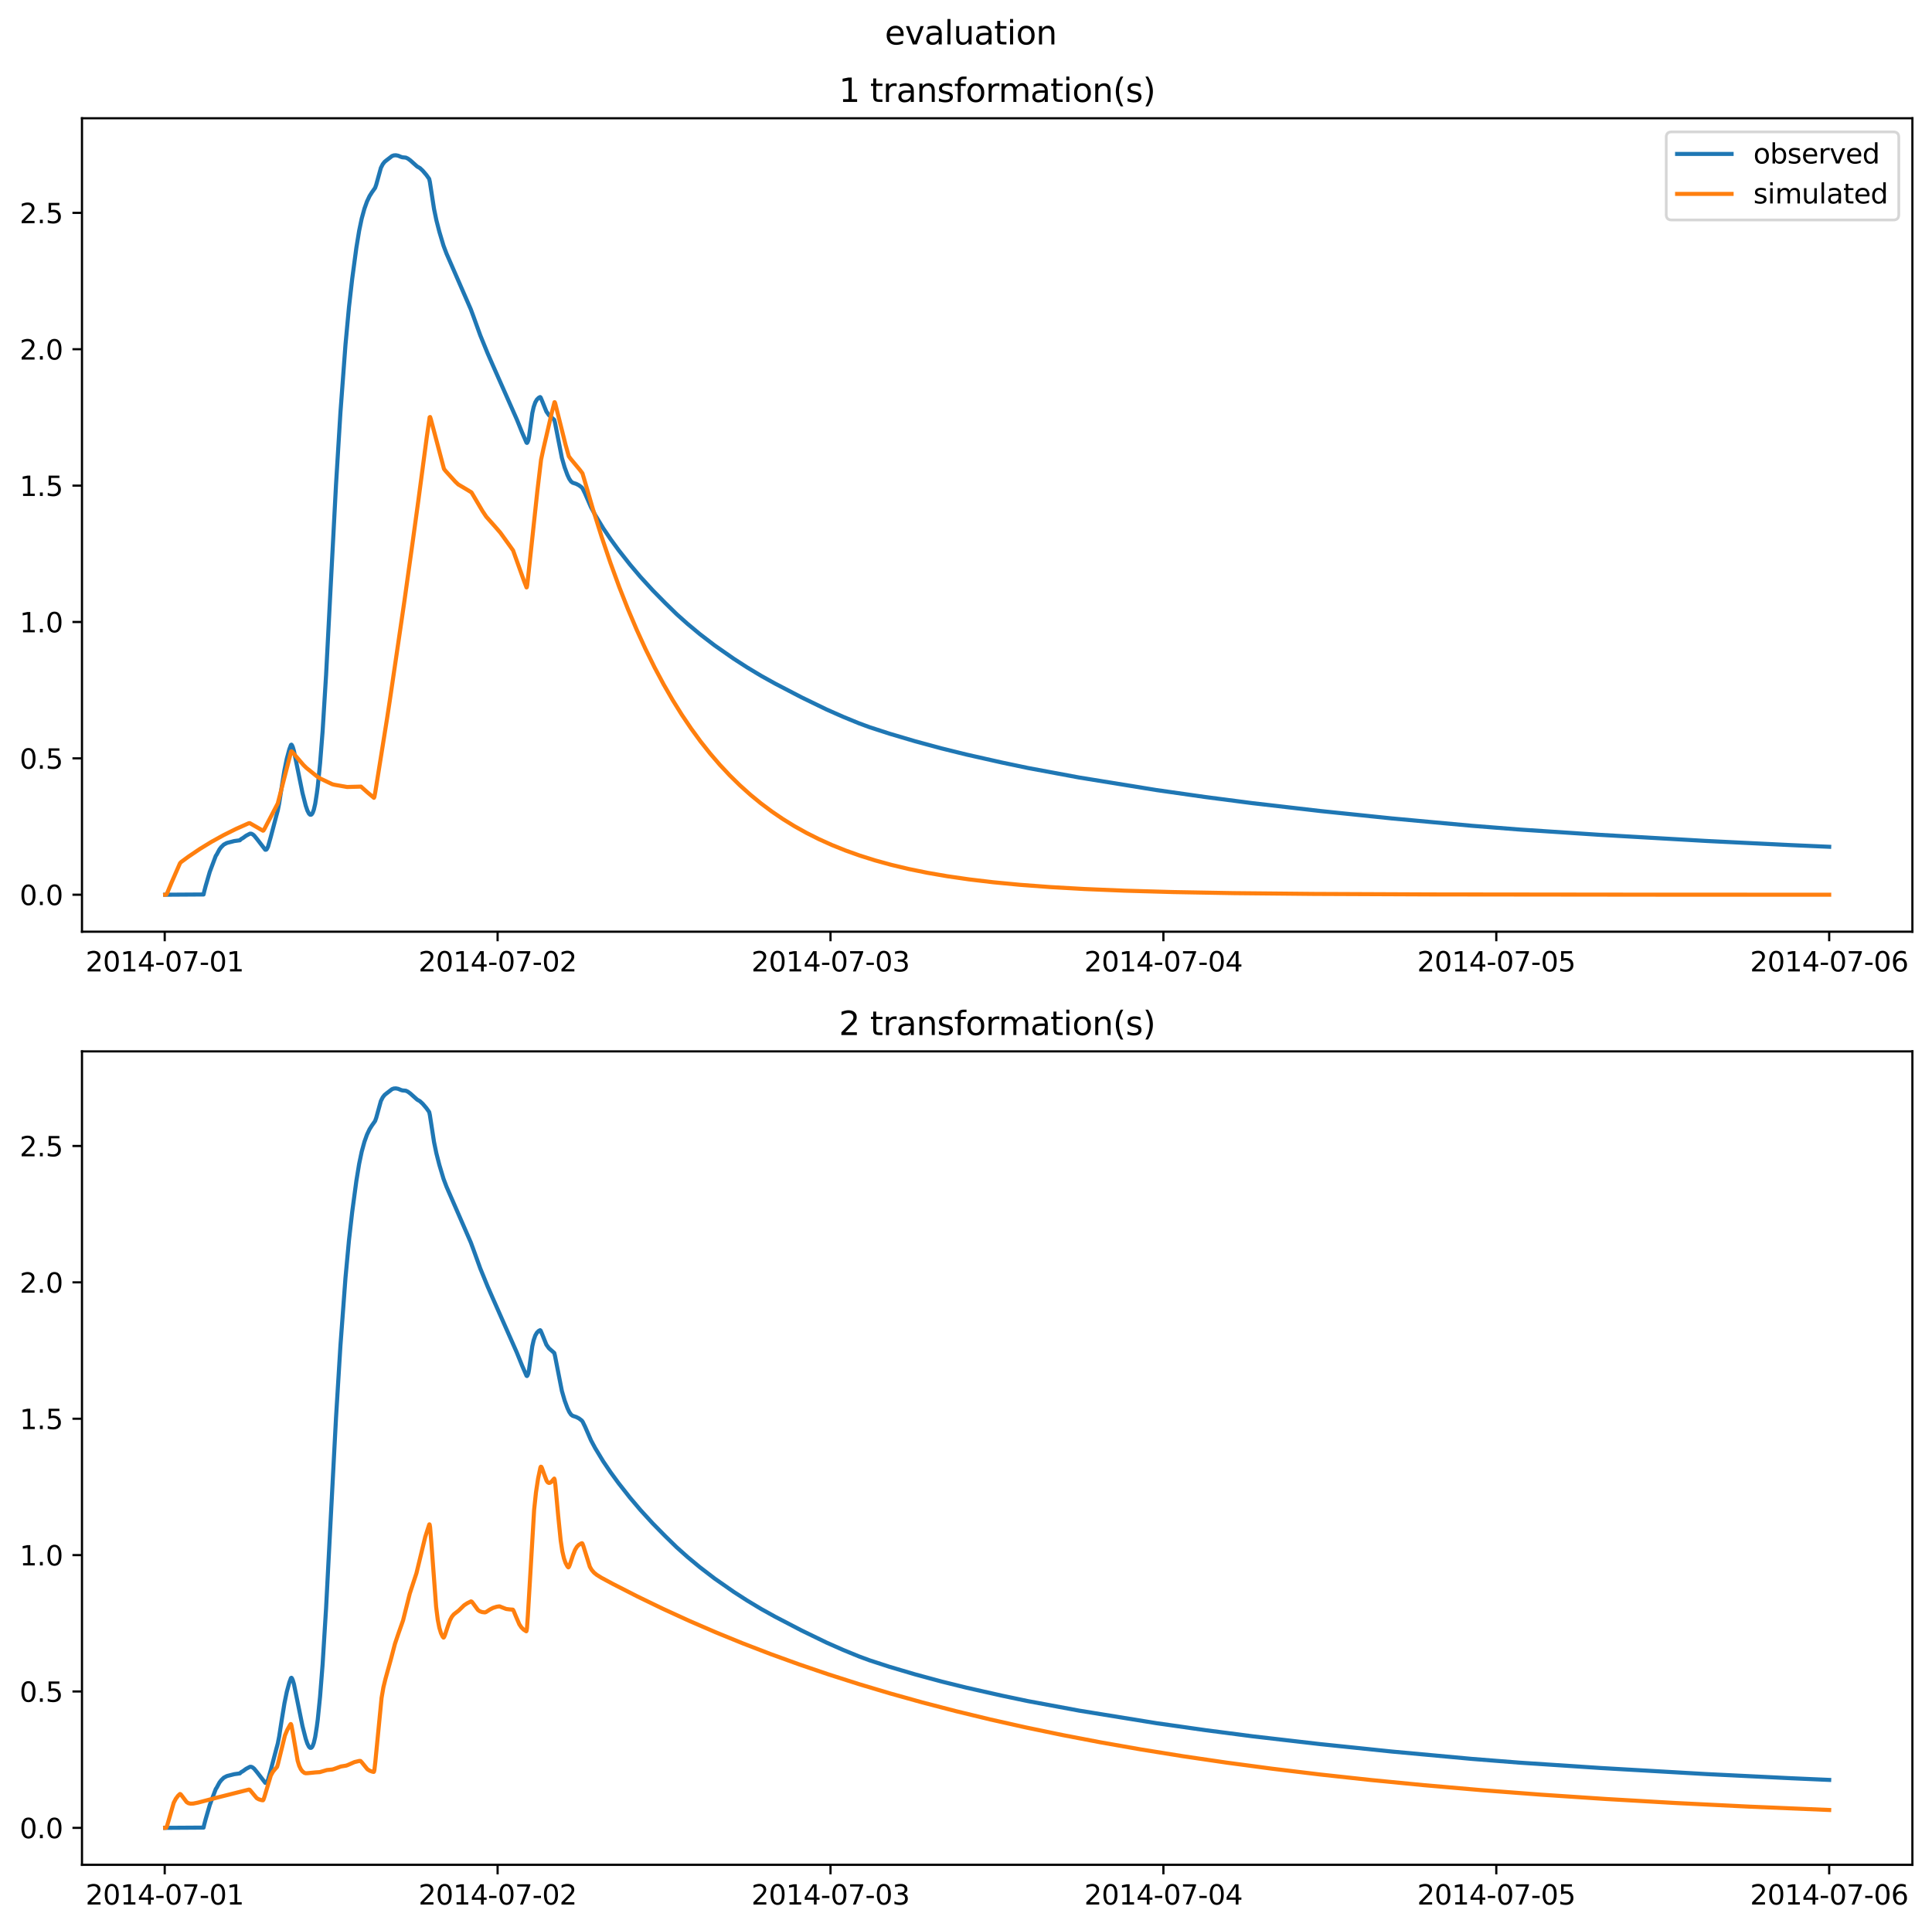 <?xml version="1.0" encoding="utf-8" standalone="no"?>
<!DOCTYPE svg PUBLIC "-//W3C//DTD SVG 1.1//EN"
  "http://www.w3.org/Graphics/SVG/1.1/DTD/svg11.dtd">
<svg xmlns:xlink="http://www.w3.org/1999/xlink" width="709.427pt" height="708.798pt" viewBox="0 0 709.427 708.798" xmlns="http://www.w3.org/2000/svg" version="1.1">
 <defs>
  <style type="text/css">*{stroke-linejoin: round; stroke-linecap: butt}</style>
 </defs>
 <g id="figure_1">
  <g id="patch_1">
   <path d="M 0 708.798 
L 709.427 708.798 
L 709.427 0 
L 0 0 
z
" style="fill: #ffffff"/>
  </g>
  <g id="axes_1">
   <g id="patch_2">
    <path d="M 30.103 342.2 
L 702.227 342.2 
L 702.227 43.44 
L 30.103 43.44 
z
" style="fill: #ffffff"/>
   </g>
   <g id="matplotlib.axis_1">
    <g id="xtick_1">
     <g id="line2d_1">
      <defs>
       <path id="m2f3b4ebf86" d="M 0 0 
L 0 3.5 
" style="stroke: #000000; stroke-width: 0.8"/>
      </defs>
      <g>
       <use xlink:href="#m2f3b4ebf86" x="60.484" y="342.2" style="stroke: #000000; stroke-width: 0.8"/>
      </g>
     </g>
     <g id="text_1">
      <!-- 2014-07-01 -->
      <g transform="translate(31.427 356.798) scale(0.1 -0.1)">
       <defs>
        <path id="DejaVuSans-32" d="M 1228 531 
L 3431 531 
L 3431 0 
L 469 0 
L 469 531 
Q 828 903 1448 1529 
Q 2069 2156 2228 2338 
Q 2531 2678 2651 2914 
Q 2772 3150 2772 3378 
Q 2772 3750 2511 3984 
Q 2250 4219 1831 4219 
Q 1534 4219 1204 4116 
Q 875 4013 500 3803 
L 500 4441 
Q 881 4594 1212 4672 
Q 1544 4750 1819 4750 
Q 2544 4750 2975 4387 
Q 3406 4025 3406 3419 
Q 3406 3131 3298 2873 
Q 3191 2616 2906 2266 
Q 2828 2175 2409 1742 
Q 1991 1309 1228 531 
z
" transform="scale(0.016)"/>
        <path id="DejaVuSans-30" d="M 2034 4250 
Q 1547 4250 1301 3770 
Q 1056 3291 1056 2328 
Q 1056 1369 1301 889 
Q 1547 409 2034 409 
Q 2525 409 2770 889 
Q 3016 1369 3016 2328 
Q 3016 3291 2770 3770 
Q 2525 4250 2034 4250 
z
M 2034 4750 
Q 2819 4750 3233 4129 
Q 3647 3509 3647 2328 
Q 3647 1150 3233 529 
Q 2819 -91 2034 -91 
Q 1250 -91 836 529 
Q 422 1150 422 2328 
Q 422 3509 836 4129 
Q 1250 4750 2034 4750 
z
" transform="scale(0.016)"/>
        <path id="DejaVuSans-31" d="M 794 531 
L 1825 531 
L 1825 4091 
L 703 3866 
L 703 4441 
L 1819 4666 
L 2450 4666 
L 2450 531 
L 3481 531 
L 3481 0 
L 794 0 
L 794 531 
z
" transform="scale(0.016)"/>
        <path id="DejaVuSans-34" d="M 2419 4116 
L 825 1625 
L 2419 1625 
L 2419 4116 
z
M 2253 4666 
L 3047 4666 
L 3047 1625 
L 3713 1625 
L 3713 1100 
L 3047 1100 
L 3047 0 
L 2419 0 
L 2419 1100 
L 313 1100 
L 313 1709 
L 2253 4666 
z
" transform="scale(0.016)"/>
        <path id="DejaVuSans-2d" d="M 313 2009 
L 1997 2009 
L 1997 1497 
L 313 1497 
L 313 2009 
z
" transform="scale(0.016)"/>
        <path id="DejaVuSans-37" d="M 525 4666 
L 3525 4666 
L 3525 4397 
L 1831 0 
L 1172 0 
L 2766 4134 
L 525 4134 
L 525 4666 
z
" transform="scale(0.016)"/>
       </defs>
       <use xlink:href="#DejaVuSans-32"/>
       <use xlink:href="#DejaVuSans-30" x="63.623"/>
       <use xlink:href="#DejaVuSans-31" x="127.246"/>
       <use xlink:href="#DejaVuSans-34" x="190.869"/>
       <use xlink:href="#DejaVuSans-2d" x="254.492"/>
       <use xlink:href="#DejaVuSans-30" x="290.576"/>
       <use xlink:href="#DejaVuSans-37" x="354.199"/>
       <use xlink:href="#DejaVuSans-2d" x="417.822"/>
       <use xlink:href="#DejaVuSans-30" x="453.906"/>
       <use xlink:href="#DejaVuSans-31" x="517.529"/>
      </g>
     </g>
    </g>
    <g id="xtick_2">
     <g id="line2d_2">
      <g>
       <use xlink:href="#m2f3b4ebf86" x="182.723" y="342.2" style="stroke: #000000; stroke-width: 0.8"/>
      </g>
     </g>
     <g id="text_2">
      <!-- 2014-07-02 -->
      <g transform="translate(153.665 356.798) scale(0.1 -0.1)">
       <use xlink:href="#DejaVuSans-32"/>
       <use xlink:href="#DejaVuSans-30" x="63.623"/>
       <use xlink:href="#DejaVuSans-31" x="127.246"/>
       <use xlink:href="#DejaVuSans-34" x="190.869"/>
       <use xlink:href="#DejaVuSans-2d" x="254.492"/>
       <use xlink:href="#DejaVuSans-30" x="290.576"/>
       <use xlink:href="#DejaVuSans-37" x="354.199"/>
       <use xlink:href="#DejaVuSans-2d" x="417.822"/>
       <use xlink:href="#DejaVuSans-30" x="453.906"/>
       <use xlink:href="#DejaVuSans-32" x="517.529"/>
      </g>
     </g>
    </g>
    <g id="xtick_3">
     <g id="line2d_3">
      <g>
       <use xlink:href="#m2f3b4ebf86" x="304.961" y="342.2" style="stroke: #000000; stroke-width: 0.8"/>
      </g>
     </g>
     <g id="text_3">
      <!-- 2014-07-03 -->
      <g transform="translate(275.903 356.798) scale(0.1 -0.1)">
       <defs>
        <path id="DejaVuSans-33" d="M 2597 2516 
Q 3050 2419 3304 2112 
Q 3559 1806 3559 1356 
Q 3559 666 3084 287 
Q 2609 -91 1734 -91 
Q 1441 -91 1130 -33 
Q 819 25 488 141 
L 488 750 
Q 750 597 1062 519 
Q 1375 441 1716 441 
Q 2309 441 2620 675 
Q 2931 909 2931 1356 
Q 2931 1769 2642 2001 
Q 2353 2234 1838 2234 
L 1294 2234 
L 1294 2753 
L 1863 2753 
Q 2328 2753 2575 2939 
Q 2822 3125 2822 3475 
Q 2822 3834 2567 4026 
Q 2313 4219 1838 4219 
Q 1578 4219 1281 4162 
Q 984 4106 628 3988 
L 628 4550 
Q 988 4650 1302 4700 
Q 1616 4750 1894 4750 
Q 2613 4750 3031 4423 
Q 3450 4097 3450 3541 
Q 3450 3153 3228 2886 
Q 3006 2619 2597 2516 
z
" transform="scale(0.016)"/>
       </defs>
       <use xlink:href="#DejaVuSans-32"/>
       <use xlink:href="#DejaVuSans-30" x="63.623"/>
       <use xlink:href="#DejaVuSans-31" x="127.246"/>
       <use xlink:href="#DejaVuSans-34" x="190.869"/>
       <use xlink:href="#DejaVuSans-2d" x="254.492"/>
       <use xlink:href="#DejaVuSans-30" x="290.576"/>
       <use xlink:href="#DejaVuSans-37" x="354.199"/>
       <use xlink:href="#DejaVuSans-2d" x="417.822"/>
       <use xlink:href="#DejaVuSans-30" x="453.906"/>
       <use xlink:href="#DejaVuSans-33" x="517.529"/>
      </g>
     </g>
    </g>
    <g id="xtick_4">
     <g id="line2d_4">
      <g>
       <use xlink:href="#m2f3b4ebf86" x="427.199" y="342.2" style="stroke: #000000; stroke-width: 0.8"/>
      </g>
     </g>
     <g id="text_4">
      <!-- 2014-07-04 -->
      <g transform="translate(398.141 356.798) scale(0.1 -0.1)">
       <use xlink:href="#DejaVuSans-32"/>
       <use xlink:href="#DejaVuSans-30" x="63.623"/>
       <use xlink:href="#DejaVuSans-31" x="127.246"/>
       <use xlink:href="#DejaVuSans-34" x="190.869"/>
       <use xlink:href="#DejaVuSans-2d" x="254.492"/>
       <use xlink:href="#DejaVuSans-30" x="290.576"/>
       <use xlink:href="#DejaVuSans-37" x="354.199"/>
       <use xlink:href="#DejaVuSans-2d" x="417.822"/>
       <use xlink:href="#DejaVuSans-30" x="453.906"/>
       <use xlink:href="#DejaVuSans-34" x="517.529"/>
      </g>
     </g>
    </g>
    <g id="xtick_5">
     <g id="line2d_5">
      <g>
       <use xlink:href="#m2f3b4ebf86" x="549.437" y="342.2" style="stroke: #000000; stroke-width: 0.8"/>
      </g>
     </g>
     <g id="text_5">
      <!-- 2014-07-05 -->
      <g transform="translate(520.38 356.798) scale(0.1 -0.1)">
       <defs>
        <path id="DejaVuSans-35" d="M 691 4666 
L 3169 4666 
L 3169 4134 
L 1269 4134 
L 1269 2991 
Q 1406 3038 1543 3061 
Q 1681 3084 1819 3084 
Q 2600 3084 3056 2656 
Q 3513 2228 3513 1497 
Q 3513 744 3044 326 
Q 2575 -91 1722 -91 
Q 1428 -91 1123 -41 
Q 819 9 494 109 
L 494 744 
Q 775 591 1075 516 
Q 1375 441 1709 441 
Q 2250 441 2565 725 
Q 2881 1009 2881 1497 
Q 2881 1984 2565 2268 
Q 2250 2553 1709 2553 
Q 1456 2553 1204 2497 
Q 953 2441 691 2322 
L 691 4666 
z
" transform="scale(0.016)"/>
       </defs>
       <use xlink:href="#DejaVuSans-32"/>
       <use xlink:href="#DejaVuSans-30" x="63.623"/>
       <use xlink:href="#DejaVuSans-31" x="127.246"/>
       <use xlink:href="#DejaVuSans-34" x="190.869"/>
       <use xlink:href="#DejaVuSans-2d" x="254.492"/>
       <use xlink:href="#DejaVuSans-30" x="290.576"/>
       <use xlink:href="#DejaVuSans-37" x="354.199"/>
       <use xlink:href="#DejaVuSans-2d" x="417.822"/>
       <use xlink:href="#DejaVuSans-30" x="453.906"/>
       <use xlink:href="#DejaVuSans-35" x="517.529"/>
      </g>
     </g>
    </g>
    <g id="xtick_6">
     <g id="line2d_6">
      <g>
       <use xlink:href="#m2f3b4ebf86" x="671.676" y="342.2" style="stroke: #000000; stroke-width: 0.8"/>
      </g>
     </g>
     <g id="text_6">
      <!-- 2014-07-06 -->
      <g transform="translate(642.618 356.798) scale(0.1 -0.1)">
       <defs>
        <path id="DejaVuSans-36" d="M 2113 2584 
Q 1688 2584 1439 2293 
Q 1191 2003 1191 1497 
Q 1191 994 1439 701 
Q 1688 409 2113 409 
Q 2538 409 2786 701 
Q 3034 994 3034 1497 
Q 3034 2003 2786 2293 
Q 2538 2584 2113 2584 
z
M 3366 4563 
L 3366 3988 
Q 3128 4100 2886 4159 
Q 2644 4219 2406 4219 
Q 1781 4219 1451 3797 
Q 1122 3375 1075 2522 
Q 1259 2794 1537 2939 
Q 1816 3084 2150 3084 
Q 2853 3084 3261 2657 
Q 3669 2231 3669 1497 
Q 3669 778 3244 343 
Q 2819 -91 2113 -91 
Q 1303 -91 875 529 
Q 447 1150 447 2328 
Q 447 3434 972 4092 
Q 1497 4750 2381 4750 
Q 2619 4750 2861 4703 
Q 3103 4656 3366 4563 
z
" transform="scale(0.016)"/>
       </defs>
       <use xlink:href="#DejaVuSans-32"/>
       <use xlink:href="#DejaVuSans-30" x="63.623"/>
       <use xlink:href="#DejaVuSans-31" x="127.246"/>
       <use xlink:href="#DejaVuSans-34" x="190.869"/>
       <use xlink:href="#DejaVuSans-2d" x="254.492"/>
       <use xlink:href="#DejaVuSans-30" x="290.576"/>
       <use xlink:href="#DejaVuSans-37" x="354.199"/>
       <use xlink:href="#DejaVuSans-2d" x="417.822"/>
       <use xlink:href="#DejaVuSans-30" x="453.906"/>
       <use xlink:href="#DejaVuSans-36" x="517.529"/>
      </g>
     </g>
    </g>
   </g>
   <g id="matplotlib.axis_2">
    <g id="ytick_1">
     <g id="line2d_7">
      <defs>
       <path id="m14aa4a8835" d="M 0 0 
L -3.5 0 
" style="stroke: #000000; stroke-width: 0.8"/>
      </defs>
      <g>
       <use xlink:href="#m14aa4a8835" x="30.103" y="328.619" style="stroke: #000000; stroke-width: 0.8"/>
      </g>
     </g>
     <g id="text_7">
      <!-- 0.0 -->
      <g transform="translate(7.2 332.419) scale(0.1 -0.1)">
       <defs>
        <path id="DejaVuSans-2e" d="M 684 794 
L 1344 794 
L 1344 0 
L 684 0 
L 684 794 
z
" transform="scale(0.016)"/>
       </defs>
       <use xlink:href="#DejaVuSans-30"/>
       <use xlink:href="#DejaVuSans-2e" x="63.623"/>
       <use xlink:href="#DejaVuSans-30" x="95.41"/>
      </g>
     </g>
    </g>
    <g id="ytick_2">
     <g id="line2d_8">
      <g>
       <use xlink:href="#m14aa4a8835" x="30.103" y="278.531" style="stroke: #000000; stroke-width: 0.8"/>
      </g>
     </g>
     <g id="text_8">
      <!-- 0.5 -->
      <g transform="translate(7.2 282.331) scale(0.1 -0.1)">
       <use xlink:href="#DejaVuSans-30"/>
       <use xlink:href="#DejaVuSans-2e" x="63.623"/>
       <use xlink:href="#DejaVuSans-35" x="95.41"/>
      </g>
     </g>
    </g>
    <g id="ytick_3">
     <g id="line2d_9">
      <g>
       <use xlink:href="#m14aa4a8835" x="30.103" y="228.444" style="stroke: #000000; stroke-width: 0.8"/>
      </g>
     </g>
     <g id="text_9">
      <!-- 1.0 -->
      <g transform="translate(7.2 232.243) scale(0.1 -0.1)">
       <use xlink:href="#DejaVuSans-31"/>
       <use xlink:href="#DejaVuSans-2e" x="63.623"/>
       <use xlink:href="#DejaVuSans-30" x="95.41"/>
      </g>
     </g>
    </g>
    <g id="ytick_4">
     <g id="line2d_10">
      <g>
       <use xlink:href="#m14aa4a8835" x="30.103" y="178.356" style="stroke: #000000; stroke-width: 0.8"/>
      </g>
     </g>
     <g id="text_10">
      <!-- 1.5 -->
      <g transform="translate(7.2 182.155) scale(0.1 -0.1)">
       <use xlink:href="#DejaVuSans-31"/>
       <use xlink:href="#DejaVuSans-2e" x="63.623"/>
       <use xlink:href="#DejaVuSans-35" x="95.41"/>
      </g>
     </g>
    </g>
    <g id="ytick_5">
     <g id="line2d_11">
      <g>
       <use xlink:href="#m14aa4a8835" x="30.103" y="128.268" style="stroke: #000000; stroke-width: 0.8"/>
      </g>
     </g>
     <g id="text_11">
      <!-- 2.0 -->
      <g transform="translate(7.2 132.067) scale(0.1 -0.1)">
       <use xlink:href="#DejaVuSans-32"/>
       <use xlink:href="#DejaVuSans-2e" x="63.623"/>
       <use xlink:href="#DejaVuSans-30" x="95.41"/>
      </g>
     </g>
    </g>
    <g id="ytick_6">
     <g id="line2d_12">
      <g>
       <use xlink:href="#m14aa4a8835" x="30.103" y="78.18" style="stroke: #000000; stroke-width: 0.8"/>
      </g>
     </g>
     <g id="text_12">
      <!-- 2.5 -->
      <g transform="translate(7.2 81.979) scale(0.1 -0.1)">
       <use xlink:href="#DejaVuSans-32"/>
       <use xlink:href="#DejaVuSans-2e" x="63.623"/>
       <use xlink:href="#DejaVuSans-35" x="95.41"/>
      </g>
     </g>
    </g>
   </g>
   <g id="line2d_13">
    <path d="M 60.654 328.619 
L 74.746 328.528 
L 75 327.389 
L 75.51 325.445 
L 77.038 320.194 
L 79.245 314.321 
L 79.499 313.996 
L 80.603 311.946 
L 80.857 311.622 
L 81.197 311.169 
L 82.216 310.166 
L 82.64 309.979 
L 82.98 309.76 
L 83.489 309.553 
L 86.036 308.907 
L 88.073 308.623 
L 88.497 308.205 
L 89.261 307.755 
L 90.365 306.947 
L 91.808 306.188 
L 92.317 306.215 
L 92.827 306.481 
L 93.336 306.907 
L 94.439 308.25 
L 97.411 312.099 
L 97.75 312.075 
L 98.005 311.806 
L 98.429 310.938 
L 99.448 307.302 
L 101.485 299.558 
L 101.994 297.677 
L 102.504 295.116 
L 103.438 289.076 
L 104.456 282.826 
L 105.305 278.683 
L 106.239 275.21 
L 106.833 273.617 
L 107.003 273.5 
L 107.173 273.642 
L 107.512 274.391 
L 107.937 275.825 
L 108.786 279.996 
L 111.077 291.279 
L 112.266 295.912 
L 112.86 297.669 
L 113.454 298.834 
L 113.879 299.23 
L 114.218 299.242 
L 114.473 299.07 
L 114.813 298.544 
L 115.237 297.393 
L 115.746 295.207 
L 116.341 291.421 
L 116.68 288.845 
L 117.529 280.431 
L 118.463 268.548 
L 119.736 247.924 
L 121.434 215.176 
L 123.386 177.967 
L 124.999 151.623 
L 126.867 126.518 
L 128.14 112.823 
L 129.328 102.382 
L 130.856 91.001 
L 131.875 84.779 
L 132.809 80.304 
L 133.827 76.614 
L 134.761 74.006 
L 135.695 72.035 
L 136.544 70.682 
L 137.732 69.01 
L 138.157 67.816 
L 139.854 61.68 
L 140.534 60.335 
L 141.213 59.458 
L 141.977 58.831 
L 142.91 58.123 
L 143.929 57.326 
L 144.608 57.077 
L 145.372 57.027 
L 146.221 57.191 
L 147.24 57.619 
L 147.749 57.768 
L 149.022 57.891 
L 149.786 58.253 
L 150.72 58.946 
L 153.182 61.152 
L 154.2 61.737 
L 155.219 62.684 
L 156.577 64.275 
L 157.596 65.707 
L 157.851 66.857 
L 159.379 76.74 
L 160.227 80.836 
L 161.331 85.135 
L 162.859 90.236 
L 163.963 93.157 
L 172.876 113.599 
L 173.894 116.353 
L 176.356 123.161 
L 179.073 129.812 
L 180.94 134.087 
L 189.768 154.032 
L 191.721 158.867 
L 193.334 162.571 
L 193.503 162.675 
L 193.673 162.503 
L 194.013 161.659 
L 194.267 160.282 
L 195.456 151.736 
L 195.965 149.485 
L 196.559 147.776 
L 197.154 146.75 
L 197.833 146.09 
L 198.342 145.836 
L 198.512 145.964 
L 199.021 147.157 
L 200.634 151.164 
L 201.568 152.474 
L 202.841 153.593 
L 203.52 154.199 
L 203.775 155.176 
L 206.321 168.155 
L 207.34 171.67 
L 208.359 174.44 
L 209.038 175.885 
L 209.717 176.876 
L 210.311 177.301 
L 211.584 177.721 
L 212.603 178.248 
L 213.622 179.022 
L 213.961 179.484 
L 214.81 181.215 
L 217.017 186.296 
L 218.545 189.14 
L 221.516 194.046 
L 224.148 197.939 
L 227.119 202.007 
L 231.278 207.289 
L 235.183 211.897 
L 239.682 216.812 
L 244.266 221.468 
L 248.511 225.612 
L 252.5 229.166 
L 256.999 232.906 
L 262.432 237.068 
L 269.393 241.925 
L 274.316 245.107 
L 279.495 248.226 
L 284.588 251.055 
L 294.35 256.141 
L 303.518 260.586 
L 309.63 263.286 
L 315.402 265.65 
L 319.222 267.063 
L 326.607 269.463 
L 336.03 272.252 
L 345.792 274.89 
L 354.875 277.134 
L 367.863 280.059 
L 377.455 282.073 
L 396.3 285.575 
L 424.653 290.179 
L 442.649 292.744 
L 459.881 294.986 
L 484.838 297.875 
L 511.068 300.593 
L 540.524 303.301 
L 557.841 304.666 
L 587.637 306.635 
L 626.685 308.876 
L 657.754 310.401 
L 671.676 311.012 
L 671.676 311.012 
" clip-path="url(#pd9b558b4c0)" style="fill: none; stroke: #1f77b4; stroke-width: 1.5; stroke-linecap: square"/>
   </g>
   <g id="line2d_14">
    <path d="M 60.654 328.619 
L 61.079 328.553 
L 61.333 328.134 
L 63.031 324.049 
L 66.087 317.069 
L 66.511 316.605 
L 69.228 314.612 
L 73.387 311.801 
L 77.632 309.201 
L 82.046 306.757 
L 86.63 304.472 
L 91.384 302.346 
L 91.723 302.333 
L 92.572 302.819 
L 96.562 305.1 
L 96.731 305.038 
L 97.071 304.515 
L 101.994 295.089 
L 106.918 275.969 
L 107.088 275.97 
L 107.512 276.417 
L 111.417 280.964 
L 112.521 282.047 
L 116.341 285.112 
L 117.529 285.902 
L 122.028 288.036 
L 122.792 288.229 
L 127.461 289.051 
L 132.554 288.908 
L 134.931 291.037 
L 137.308 293.026 
L 137.478 292.701 
L 137.817 290.858 
L 142.146 263.793 
L 143.08 257.657 
L 146.221 236.318 
L 148.513 220.646 
L 151.654 198.158 
L 153.606 183.929 
L 156.747 160.272 
L 157.766 153.263 
L 157.935 153.168 
L 158.19 153.913 
L 163.029 172.227 
L 163.623 172.987 
L 167.188 176.909 
L 168.292 177.946 
L 171.518 179.863 
L 173.13 180.852 
L 173.809 181.99 
L 177.205 187.752 
L 178.563 189.786 
L 181.874 193.51 
L 183.741 195.667 
L 187.307 200.613 
L 188.41 202.174 
L 189.174 204.317 
L 192.4 213.333 
L 193.334 215.752 
L 193.419 215.711 
L 193.588 214.926 
L 194.098 210.338 
L 197.323 180.29 
L 198.682 168.818 
L 199.53 164.866 
L 202.671 151.341 
L 203.605 147.729 
L 203.69 147.724 
L 203.86 148.095 
L 204.539 150.813 
L 207.68 163.382 
L 208.868 167.591 
L 209.462 168.415 
L 212.943 172.604 
L 213.876 173.839 
L 214.471 175.833 
L 217.696 186.915 
L 220.922 197.193 
L 224.148 206.726 
L 227.374 215.567 
L 230.599 223.767 
L 233.825 231.372 
L 237.051 238.426 
L 240.361 245.133 
L 243.672 251.342 
L 246.983 257.089 
L 250.378 262.54 
L 253.774 267.575 
L 257.254 272.339 
L 260.734 276.73 
L 264.3 280.874 
L 267.95 284.773 
L 271.685 288.434 
L 275.505 291.862 
L 279.41 295.065 
L 283.399 298.049 
L 287.474 300.822 
L 291.718 303.444 
L 296.133 305.909 
L 300.717 308.214 
L 305.47 310.357 
L 310.479 312.372 
L 315.742 314.25 
L 321.344 316.012 
L 327.286 317.645 
L 333.653 319.16 
L 340.444 320.547 
L 347.829 321.825 
L 355.894 322.991 
L 364.722 324.039 
L 374.569 324.98 
L 385.604 325.806 
L 398.252 326.525 
L 413.023 327.136 
L 430.764 327.639 
L 452.92 328.035 
L 482.376 328.325 
L 525.924 328.513 
L 607.161 328.603 
L 671.676 328.616 
L 671.676 328.616 
" clip-path="url(#pd9b558b4c0)" style="fill: none; stroke: #ff7f0e; stroke-width: 1.5; stroke-linecap: square"/>
   </g>
   <g id="patch_3">
    <path d="M 30.103 342.2 
L 30.103 43.44 
" style="fill: none; stroke: #000000; stroke-width: 0.8; stroke-linejoin: miter; stroke-linecap: square"/>
   </g>
   <g id="patch_4">
    <path d="M 702.227 342.2 
L 702.227 43.44 
" style="fill: none; stroke: #000000; stroke-width: 0.8; stroke-linejoin: miter; stroke-linecap: square"/>
   </g>
   <g id="patch_5">
    <path d="M 30.103 342.2 
L 702.227 342.2 
" style="fill: none; stroke: #000000; stroke-width: 0.8; stroke-linejoin: miter; stroke-linecap: square"/>
   </g>
   <g id="patch_6">
    <path d="M 30.103 43.44 
L 702.227 43.44 
" style="fill: none; stroke: #000000; stroke-width: 0.8; stroke-linejoin: miter; stroke-linecap: square"/>
   </g>
   <g id="text_13">
    <!-- 1 transformation(s) -->
    <g transform="translate(308.05 37.44) scale(0.12 -0.12)">
     <defs>
      <path id="DejaVuSans-20" transform="scale(0.016)"/>
      <path id="DejaVuSans-74" d="M 1172 4494 
L 1172 3500 
L 2356 3500 
L 2356 3053 
L 1172 3053 
L 1172 1153 
Q 1172 725 1289 603 
Q 1406 481 1766 481 
L 2356 481 
L 2356 0 
L 1766 0 
Q 1100 0 847 248 
Q 594 497 594 1153 
L 594 3053 
L 172 3053 
L 172 3500 
L 594 3500 
L 594 4494 
L 1172 4494 
z
" transform="scale(0.016)"/>
      <path id="DejaVuSans-72" d="M 2631 2963 
Q 2534 3019 2420 3045 
Q 2306 3072 2169 3072 
Q 1681 3072 1420 2755 
Q 1159 2438 1159 1844 
L 1159 0 
L 581 0 
L 581 3500 
L 1159 3500 
L 1159 2956 
Q 1341 3275 1631 3429 
Q 1922 3584 2338 3584 
Q 2397 3584 2469 3576 
Q 2541 3569 2628 3553 
L 2631 2963 
z
" transform="scale(0.016)"/>
      <path id="DejaVuSans-61" d="M 2194 1759 
Q 1497 1759 1228 1600 
Q 959 1441 959 1056 
Q 959 750 1161 570 
Q 1363 391 1709 391 
Q 2188 391 2477 730 
Q 2766 1069 2766 1631 
L 2766 1759 
L 2194 1759 
z
M 3341 1997 
L 3341 0 
L 2766 0 
L 2766 531 
Q 2569 213 2275 61 
Q 1981 -91 1556 -91 
Q 1019 -91 701 211 
Q 384 513 384 1019 
Q 384 1609 779 1909 
Q 1175 2209 1959 2209 
L 2766 2209 
L 2766 2266 
Q 2766 2663 2505 2880 
Q 2244 3097 1772 3097 
Q 1472 3097 1187 3025 
Q 903 2953 641 2809 
L 641 3341 
Q 956 3463 1253 3523 
Q 1550 3584 1831 3584 
Q 2591 3584 2966 3190 
Q 3341 2797 3341 1997 
z
" transform="scale(0.016)"/>
      <path id="DejaVuSans-6e" d="M 3513 2113 
L 3513 0 
L 2938 0 
L 2938 2094 
Q 2938 2591 2744 2837 
Q 2550 3084 2163 3084 
Q 1697 3084 1428 2787 
Q 1159 2491 1159 1978 
L 1159 0 
L 581 0 
L 581 3500 
L 1159 3500 
L 1159 2956 
Q 1366 3272 1645 3428 
Q 1925 3584 2291 3584 
Q 2894 3584 3203 3211 
Q 3513 2838 3513 2113 
z
" transform="scale(0.016)"/>
      <path id="DejaVuSans-73" d="M 2834 3397 
L 2834 2853 
Q 2591 2978 2328 3040 
Q 2066 3103 1784 3103 
Q 1356 3103 1142 2972 
Q 928 2841 928 2578 
Q 928 2378 1081 2264 
Q 1234 2150 1697 2047 
L 1894 2003 
Q 2506 1872 2764 1633 
Q 3022 1394 3022 966 
Q 3022 478 2636 193 
Q 2250 -91 1575 -91 
Q 1294 -91 989 -36 
Q 684 19 347 128 
L 347 722 
Q 666 556 975 473 
Q 1284 391 1588 391 
Q 1994 391 2212 530 
Q 2431 669 2431 922 
Q 2431 1156 2273 1281 
Q 2116 1406 1581 1522 
L 1381 1569 
Q 847 1681 609 1914 
Q 372 2147 372 2553 
Q 372 3047 722 3315 
Q 1072 3584 1716 3584 
Q 2034 3584 2315 3537 
Q 2597 3491 2834 3397 
z
" transform="scale(0.016)"/>
      <path id="DejaVuSans-66" d="M 2375 4863 
L 2375 4384 
L 1825 4384 
Q 1516 4384 1395 4259 
Q 1275 4134 1275 3809 
L 1275 3500 
L 2222 3500 
L 2222 3053 
L 1275 3053 
L 1275 0 
L 697 0 
L 697 3053 
L 147 3053 
L 147 3500 
L 697 3500 
L 697 3744 
Q 697 4328 969 4595 
Q 1241 4863 1831 4863 
L 2375 4863 
z
" transform="scale(0.016)"/>
      <path id="DejaVuSans-6f" d="M 1959 3097 
Q 1497 3097 1228 2736 
Q 959 2375 959 1747 
Q 959 1119 1226 758 
Q 1494 397 1959 397 
Q 2419 397 2687 759 
Q 2956 1122 2956 1747 
Q 2956 2369 2687 2733 
Q 2419 3097 1959 3097 
z
M 1959 3584 
Q 2709 3584 3137 3096 
Q 3566 2609 3566 1747 
Q 3566 888 3137 398 
Q 2709 -91 1959 -91 
Q 1206 -91 779 398 
Q 353 888 353 1747 
Q 353 2609 779 3096 
Q 1206 3584 1959 3584 
z
" transform="scale(0.016)"/>
      <path id="DejaVuSans-6d" d="M 3328 2828 
Q 3544 3216 3844 3400 
Q 4144 3584 4550 3584 
Q 5097 3584 5394 3201 
Q 5691 2819 5691 2113 
L 5691 0 
L 5113 0 
L 5113 2094 
Q 5113 2597 4934 2840 
Q 4756 3084 4391 3084 
Q 3944 3084 3684 2787 
Q 3425 2491 3425 1978 
L 3425 0 
L 2847 0 
L 2847 2094 
Q 2847 2600 2669 2842 
Q 2491 3084 2119 3084 
Q 1678 3084 1418 2786 
Q 1159 2488 1159 1978 
L 1159 0 
L 581 0 
L 581 3500 
L 1159 3500 
L 1159 2956 
Q 1356 3278 1631 3431 
Q 1906 3584 2284 3584 
Q 2666 3584 2933 3390 
Q 3200 3197 3328 2828 
z
" transform="scale(0.016)"/>
      <path id="DejaVuSans-69" d="M 603 3500 
L 1178 3500 
L 1178 0 
L 603 0 
L 603 3500 
z
M 603 4863 
L 1178 4863 
L 1178 4134 
L 603 4134 
L 603 4863 
z
" transform="scale(0.016)"/>
      <path id="DejaVuSans-28" d="M 1984 4856 
Q 1566 4138 1362 3434 
Q 1159 2731 1159 2009 
Q 1159 1288 1364 580 
Q 1569 -128 1984 -844 
L 1484 -844 
Q 1016 -109 783 600 
Q 550 1309 550 2009 
Q 550 2706 781 3412 
Q 1013 4119 1484 4856 
L 1984 4856 
z
" transform="scale(0.016)"/>
      <path id="DejaVuSans-29" d="M 513 4856 
L 1013 4856 
Q 1481 4119 1714 3412 
Q 1947 2706 1947 2009 
Q 1947 1309 1714 600 
Q 1481 -109 1013 -844 
L 513 -844 
Q 928 -128 1133 580 
Q 1338 1288 1338 2009 
Q 1338 2731 1133 3434 
Q 928 4138 513 4856 
z
" transform="scale(0.016)"/>
     </defs>
     <use xlink:href="#DejaVuSans-31"/>
     <use xlink:href="#DejaVuSans-20" x="63.623"/>
     <use xlink:href="#DejaVuSans-74" x="95.41"/>
     <use xlink:href="#DejaVuSans-72" x="134.619"/>
     <use xlink:href="#DejaVuSans-61" x="175.732"/>
     <use xlink:href="#DejaVuSans-6e" x="237.012"/>
     <use xlink:href="#DejaVuSans-73" x="300.391"/>
     <use xlink:href="#DejaVuSans-66" x="352.49"/>
     <use xlink:href="#DejaVuSans-6f" x="387.695"/>
     <use xlink:href="#DejaVuSans-72" x="448.877"/>
     <use xlink:href="#DejaVuSans-6d" x="488.24"/>
     <use xlink:href="#DejaVuSans-61" x="585.652"/>
     <use xlink:href="#DejaVuSans-74" x="646.932"/>
     <use xlink:href="#DejaVuSans-69" x="686.141"/>
     <use xlink:href="#DejaVuSans-6f" x="713.924"/>
     <use xlink:href="#DejaVuSans-6e" x="775.105"/>
     <use xlink:href="#DejaVuSans-28" x="838.484"/>
     <use xlink:href="#DejaVuSans-73" x="877.498"/>
     <use xlink:href="#DejaVuSans-29" x="929.598"/>
    </g>
   </g>
   <g id="legend_1">
    <g id="patch_7">
     <path d="M 613.833 80.796 
L 695.227 80.796 
Q 697.227 80.796 697.227 78.796 
L 697.227 50.44 
Q 697.227 48.44 695.227 48.44 
L 613.833 48.44 
Q 611.833 48.44 611.833 50.44 
L 611.833 78.796 
Q 611.833 80.796 613.833 80.796 
z
" style="fill: #ffffff; opacity: 0.8; stroke: #cccccc; stroke-linejoin: miter"/>
    </g>
    <g id="line2d_15">
     <path d="M 615.833 56.538 
L 625.833 56.538 
L 635.833 56.538 
" style="fill: none; stroke: #1f77b4; stroke-width: 1.5; stroke-linecap: square"/>
    </g>
    <g id="text_14">
     <!-- observed -->
     <g transform="translate(643.833 60.038) scale(0.1 -0.1)">
      <defs>
       <path id="DejaVuSans-62" d="M 3116 1747 
Q 3116 2381 2855 2742 
Q 2594 3103 2138 3103 
Q 1681 3103 1420 2742 
Q 1159 2381 1159 1747 
Q 1159 1113 1420 752 
Q 1681 391 2138 391 
Q 2594 391 2855 752 
Q 3116 1113 3116 1747 
z
M 1159 2969 
Q 1341 3281 1617 3432 
Q 1894 3584 2278 3584 
Q 2916 3584 3314 3078 
Q 3713 2572 3713 1747 
Q 3713 922 3314 415 
Q 2916 -91 2278 -91 
Q 1894 -91 1617 61 
Q 1341 213 1159 525 
L 1159 0 
L 581 0 
L 581 4863 
L 1159 4863 
L 1159 2969 
z
" transform="scale(0.016)"/>
       <path id="DejaVuSans-65" d="M 3597 1894 
L 3597 1613 
L 953 1613 
Q 991 1019 1311 708 
Q 1631 397 2203 397 
Q 2534 397 2845 478 
Q 3156 559 3463 722 
L 3463 178 
Q 3153 47 2828 -22 
Q 2503 -91 2169 -91 
Q 1331 -91 842 396 
Q 353 884 353 1716 
Q 353 2575 817 3079 
Q 1281 3584 2069 3584 
Q 2775 3584 3186 3129 
Q 3597 2675 3597 1894 
z
M 3022 2063 
Q 3016 2534 2758 2815 
Q 2500 3097 2075 3097 
Q 1594 3097 1305 2825 
Q 1016 2553 972 2059 
L 3022 2063 
z
" transform="scale(0.016)"/>
       <path id="DejaVuSans-76" d="M 191 3500 
L 800 3500 
L 1894 563 
L 2988 3500 
L 3597 3500 
L 2284 0 
L 1503 0 
L 191 3500 
z
" transform="scale(0.016)"/>
       <path id="DejaVuSans-64" d="M 2906 2969 
L 2906 4863 
L 3481 4863 
L 3481 0 
L 2906 0 
L 2906 525 
Q 2725 213 2448 61 
Q 2172 -91 1784 -91 
Q 1150 -91 751 415 
Q 353 922 353 1747 
Q 353 2572 751 3078 
Q 1150 3584 1784 3584 
Q 2172 3584 2448 3432 
Q 2725 3281 2906 2969 
z
M 947 1747 
Q 947 1113 1208 752 
Q 1469 391 1925 391 
Q 2381 391 2643 752 
Q 2906 1113 2906 1747 
Q 2906 2381 2643 2742 
Q 2381 3103 1925 3103 
Q 1469 3103 1208 2742 
Q 947 2381 947 1747 
z
" transform="scale(0.016)"/>
      </defs>
      <use xlink:href="#DejaVuSans-6f"/>
      <use xlink:href="#DejaVuSans-62" x="61.182"/>
      <use xlink:href="#DejaVuSans-73" x="124.658"/>
      <use xlink:href="#DejaVuSans-65" x="176.758"/>
      <use xlink:href="#DejaVuSans-72" x="238.281"/>
      <use xlink:href="#DejaVuSans-76" x="279.395"/>
      <use xlink:href="#DejaVuSans-65" x="338.574"/>
      <use xlink:href="#DejaVuSans-64" x="400.098"/>
     </g>
    </g>
    <g id="line2d_16">
     <path d="M 615.833 71.217 
L 625.833 71.217 
L 635.833 71.217 
" style="fill: none; stroke: #ff7f0e; stroke-width: 1.5; stroke-linecap: square"/>
    </g>
    <g id="text_15">
     <!-- simulated -->
     <g transform="translate(643.833 74.717) scale(0.1 -0.1)">
      <defs>
       <path id="DejaVuSans-75" d="M 544 1381 
L 544 3500 
L 1119 3500 
L 1119 1403 
Q 1119 906 1312 657 
Q 1506 409 1894 409 
Q 2359 409 2629 706 
Q 2900 1003 2900 1516 
L 2900 3500 
L 3475 3500 
L 3475 0 
L 2900 0 
L 2900 538 
Q 2691 219 2414 64 
Q 2138 -91 1772 -91 
Q 1169 -91 856 284 
Q 544 659 544 1381 
z
M 1991 3584 
L 1991 3584 
z
" transform="scale(0.016)"/>
       <path id="DejaVuSans-6c" d="M 603 4863 
L 1178 4863 
L 1178 0 
L 603 0 
L 603 4863 
z
" transform="scale(0.016)"/>
      </defs>
      <use xlink:href="#DejaVuSans-73"/>
      <use xlink:href="#DejaVuSans-69" x="52.1"/>
      <use xlink:href="#DejaVuSans-6d" x="79.883"/>
      <use xlink:href="#DejaVuSans-75" x="177.295"/>
      <use xlink:href="#DejaVuSans-6c" x="240.674"/>
      <use xlink:href="#DejaVuSans-61" x="268.457"/>
      <use xlink:href="#DejaVuSans-74" x="329.736"/>
      <use xlink:href="#DejaVuSans-65" x="368.945"/>
      <use xlink:href="#DejaVuSans-64" x="430.469"/>
     </g>
    </g>
   </g>
  </g>
  <g id="axes_2">
   <g id="patch_8">
    <path d="M 30.103 684.92 
L 702.227 684.92 
L 702.227 386.16 
L 30.103 386.16 
z
" style="fill: #ffffff"/>
   </g>
   <g id="matplotlib.axis_3">
    <g id="xtick_7">
     <g id="line2d_17">
      <g>
       <use xlink:href="#m2f3b4ebf86" x="60.484" y="684.92" style="stroke: #000000; stroke-width: 0.8"/>
      </g>
     </g>
     <g id="text_16">
      <!-- 2014-07-01 -->
      <g transform="translate(31.427 699.518) scale(0.1 -0.1)">
       <use xlink:href="#DejaVuSans-32"/>
       <use xlink:href="#DejaVuSans-30" x="63.623"/>
       <use xlink:href="#DejaVuSans-31" x="127.246"/>
       <use xlink:href="#DejaVuSans-34" x="190.869"/>
       <use xlink:href="#DejaVuSans-2d" x="254.492"/>
       <use xlink:href="#DejaVuSans-30" x="290.576"/>
       <use xlink:href="#DejaVuSans-37" x="354.199"/>
       <use xlink:href="#DejaVuSans-2d" x="417.822"/>
       <use xlink:href="#DejaVuSans-30" x="453.906"/>
       <use xlink:href="#DejaVuSans-31" x="517.529"/>
      </g>
     </g>
    </g>
    <g id="xtick_8">
     <g id="line2d_18">
      <g>
       <use xlink:href="#m2f3b4ebf86" x="182.723" y="684.92" style="stroke: #000000; stroke-width: 0.8"/>
      </g>
     </g>
     <g id="text_17">
      <!-- 2014-07-02 -->
      <g transform="translate(153.665 699.518) scale(0.1 -0.1)">
       <use xlink:href="#DejaVuSans-32"/>
       <use xlink:href="#DejaVuSans-30" x="63.623"/>
       <use xlink:href="#DejaVuSans-31" x="127.246"/>
       <use xlink:href="#DejaVuSans-34" x="190.869"/>
       <use xlink:href="#DejaVuSans-2d" x="254.492"/>
       <use xlink:href="#DejaVuSans-30" x="290.576"/>
       <use xlink:href="#DejaVuSans-37" x="354.199"/>
       <use xlink:href="#DejaVuSans-2d" x="417.822"/>
       <use xlink:href="#DejaVuSans-30" x="453.906"/>
       <use xlink:href="#DejaVuSans-32" x="517.529"/>
      </g>
     </g>
    </g>
    <g id="xtick_9">
     <g id="line2d_19">
      <g>
       <use xlink:href="#m2f3b4ebf86" x="304.961" y="684.92" style="stroke: #000000; stroke-width: 0.8"/>
      </g>
     </g>
     <g id="text_18">
      <!-- 2014-07-03 -->
      <g transform="translate(275.903 699.518) scale(0.1 -0.1)">
       <use xlink:href="#DejaVuSans-32"/>
       <use xlink:href="#DejaVuSans-30" x="63.623"/>
       <use xlink:href="#DejaVuSans-31" x="127.246"/>
       <use xlink:href="#DejaVuSans-34" x="190.869"/>
       <use xlink:href="#DejaVuSans-2d" x="254.492"/>
       <use xlink:href="#DejaVuSans-30" x="290.576"/>
       <use xlink:href="#DejaVuSans-37" x="354.199"/>
       <use xlink:href="#DejaVuSans-2d" x="417.822"/>
       <use xlink:href="#DejaVuSans-30" x="453.906"/>
       <use xlink:href="#DejaVuSans-33" x="517.529"/>
      </g>
     </g>
    </g>
    <g id="xtick_10">
     <g id="line2d_20">
      <g>
       <use xlink:href="#m2f3b4ebf86" x="427.199" y="684.92" style="stroke: #000000; stroke-width: 0.8"/>
      </g>
     </g>
     <g id="text_19">
      <!-- 2014-07-04 -->
      <g transform="translate(398.141 699.518) scale(0.1 -0.1)">
       <use xlink:href="#DejaVuSans-32"/>
       <use xlink:href="#DejaVuSans-30" x="63.623"/>
       <use xlink:href="#DejaVuSans-31" x="127.246"/>
       <use xlink:href="#DejaVuSans-34" x="190.869"/>
       <use xlink:href="#DejaVuSans-2d" x="254.492"/>
       <use xlink:href="#DejaVuSans-30" x="290.576"/>
       <use xlink:href="#DejaVuSans-37" x="354.199"/>
       <use xlink:href="#DejaVuSans-2d" x="417.822"/>
       <use xlink:href="#DejaVuSans-30" x="453.906"/>
       <use xlink:href="#DejaVuSans-34" x="517.529"/>
      </g>
     </g>
    </g>
    <g id="xtick_11">
     <g id="line2d_21">
      <g>
       <use xlink:href="#m2f3b4ebf86" x="549.437" y="684.92" style="stroke: #000000; stroke-width: 0.8"/>
      </g>
     </g>
     <g id="text_20">
      <!-- 2014-07-05 -->
      <g transform="translate(520.38 699.518) scale(0.1 -0.1)">
       <use xlink:href="#DejaVuSans-32"/>
       <use xlink:href="#DejaVuSans-30" x="63.623"/>
       <use xlink:href="#DejaVuSans-31" x="127.246"/>
       <use xlink:href="#DejaVuSans-34" x="190.869"/>
       <use xlink:href="#DejaVuSans-2d" x="254.492"/>
       <use xlink:href="#DejaVuSans-30" x="290.576"/>
       <use xlink:href="#DejaVuSans-37" x="354.199"/>
       <use xlink:href="#DejaVuSans-2d" x="417.822"/>
       <use xlink:href="#DejaVuSans-30" x="453.906"/>
       <use xlink:href="#DejaVuSans-35" x="517.529"/>
      </g>
     </g>
    </g>
    <g id="xtick_12">
     <g id="line2d_22">
      <g>
       <use xlink:href="#m2f3b4ebf86" x="671.676" y="684.92" style="stroke: #000000; stroke-width: 0.8"/>
      </g>
     </g>
     <g id="text_21">
      <!-- 2014-07-06 -->
      <g transform="translate(642.618 699.518) scale(0.1 -0.1)">
       <use xlink:href="#DejaVuSans-32"/>
       <use xlink:href="#DejaVuSans-30" x="63.623"/>
       <use xlink:href="#DejaVuSans-31" x="127.246"/>
       <use xlink:href="#DejaVuSans-34" x="190.869"/>
       <use xlink:href="#DejaVuSans-2d" x="254.492"/>
       <use xlink:href="#DejaVuSans-30" x="290.576"/>
       <use xlink:href="#DejaVuSans-37" x="354.199"/>
       <use xlink:href="#DejaVuSans-2d" x="417.822"/>
       <use xlink:href="#DejaVuSans-30" x="453.906"/>
       <use xlink:href="#DejaVuSans-36" x="517.529"/>
      </g>
     </g>
    </g>
   </g>
   <g id="matplotlib.axis_4">
    <g id="ytick_7">
     <g id="line2d_23">
      <g>
       <use xlink:href="#m14aa4a8835" x="30.103" y="671.34" style="stroke: #000000; stroke-width: 0.8"/>
      </g>
     </g>
     <g id="text_22">
      <!-- 0.0 -->
      <g transform="translate(7.2 675.139) scale(0.1 -0.1)">
       <use xlink:href="#DejaVuSans-30"/>
       <use xlink:href="#DejaVuSans-2e" x="63.623"/>
       <use xlink:href="#DejaVuSans-30" x="95.41"/>
      </g>
     </g>
    </g>
    <g id="ytick_8">
     <g id="line2d_24">
      <g>
       <use xlink:href="#m14aa4a8835" x="30.103" y="621.252" style="stroke: #000000; stroke-width: 0.8"/>
      </g>
     </g>
     <g id="text_23">
      <!-- 0.5 -->
      <g transform="translate(7.2 625.051) scale(0.1 -0.1)">
       <use xlink:href="#DejaVuSans-30"/>
       <use xlink:href="#DejaVuSans-2e" x="63.623"/>
       <use xlink:href="#DejaVuSans-35" x="95.41"/>
      </g>
     </g>
    </g>
    <g id="ytick_9">
     <g id="line2d_25">
      <g>
       <use xlink:href="#m14aa4a8835" x="30.103" y="571.164" style="stroke: #000000; stroke-width: 0.8"/>
      </g>
     </g>
     <g id="text_24">
      <!-- 1.0 -->
      <g transform="translate(7.2 574.963) scale(0.1 -0.1)">
       <use xlink:href="#DejaVuSans-31"/>
       <use xlink:href="#DejaVuSans-2e" x="63.623"/>
       <use xlink:href="#DejaVuSans-30" x="95.41"/>
      </g>
     </g>
    </g>
    <g id="ytick_10">
     <g id="line2d_26">
      <g>
       <use xlink:href="#m14aa4a8835" x="30.103" y="521.076" style="stroke: #000000; stroke-width: 0.8"/>
      </g>
     </g>
     <g id="text_25">
      <!-- 1.5 -->
      <g transform="translate(7.2 524.875) scale(0.1 -0.1)">
       <use xlink:href="#DejaVuSans-31"/>
       <use xlink:href="#DejaVuSans-2e" x="63.623"/>
       <use xlink:href="#DejaVuSans-35" x="95.41"/>
      </g>
     </g>
    </g>
    <g id="ytick_11">
     <g id="line2d_27">
      <g>
       <use xlink:href="#m14aa4a8835" x="30.103" y="470.988" style="stroke: #000000; stroke-width: 0.8"/>
      </g>
     </g>
     <g id="text_26">
      <!-- 2.0 -->
      <g transform="translate(7.2 474.787) scale(0.1 -0.1)">
       <use xlink:href="#DejaVuSans-32"/>
       <use xlink:href="#DejaVuSans-2e" x="63.623"/>
       <use xlink:href="#DejaVuSans-30" x="95.41"/>
      </g>
     </g>
    </g>
    <g id="ytick_12">
     <g id="line2d_28">
      <g>
       <use xlink:href="#m14aa4a8835" x="30.103" y="420.9" style="stroke: #000000; stroke-width: 0.8"/>
      </g>
     </g>
     <g id="text_27">
      <!-- 2.5 -->
      <g transform="translate(7.2 424.699) scale(0.1 -0.1)">
       <use xlink:href="#DejaVuSans-32"/>
       <use xlink:href="#DejaVuSans-2e" x="63.623"/>
       <use xlink:href="#DejaVuSans-35" x="95.41"/>
      </g>
     </g>
    </g>
   </g>
   <g id="line2d_29">
    <path d="M 60.654 671.34 
L 74.746 671.249 
L 75 670.11 
L 75.51 668.166 
L 77.038 662.915 
L 79.245 657.041 
L 79.499 656.716 
L 80.603 654.667 
L 80.857 654.343 
L 81.197 653.89 
L 82.216 652.886 
L 82.64 652.699 
L 82.98 652.481 
L 83.489 652.273 
L 86.036 651.628 
L 88.073 651.344 
L 88.497 650.926 
L 89.261 650.476 
L 90.365 649.667 
L 91.808 648.909 
L 92.317 648.936 
L 92.827 649.202 
L 93.336 649.628 
L 94.439 650.971 
L 97.411 654.82 
L 97.75 654.796 
L 98.005 654.527 
L 98.429 653.659 
L 99.448 650.023 
L 101.485 642.278 
L 101.994 640.398 
L 102.504 637.837 
L 103.438 631.797 
L 104.456 625.547 
L 105.305 621.403 
L 106.239 617.93 
L 106.833 616.338 
L 107.003 616.22 
L 107.173 616.363 
L 107.512 617.112 
L 107.937 618.545 
L 108.786 622.716 
L 111.077 634 
L 112.266 638.633 
L 112.86 640.39 
L 113.454 641.555 
L 113.879 641.951 
L 114.218 641.963 
L 114.473 641.791 
L 114.813 641.264 
L 115.237 640.114 
L 115.746 637.928 
L 116.341 634.142 
L 116.68 631.566 
L 117.529 623.152 
L 118.463 611.269 
L 119.736 590.644 
L 121.434 557.897 
L 123.386 520.687 
L 124.999 494.343 
L 126.867 469.238 
L 128.14 455.543 
L 129.328 445.103 
L 130.856 433.721 
L 131.875 427.499 
L 132.809 423.024 
L 133.827 419.334 
L 134.761 416.726 
L 135.695 414.755 
L 136.544 413.402 
L 137.732 411.73 
L 138.157 410.536 
L 139.854 404.4 
L 140.534 403.055 
L 141.213 402.178 
L 141.977 401.551 
L 142.91 400.843 
L 143.929 400.046 
L 144.608 399.797 
L 145.372 399.747 
L 146.221 399.911 
L 147.24 400.339 
L 147.749 400.488 
L 149.022 400.611 
L 149.786 400.973 
L 150.72 401.666 
L 153.182 403.872 
L 154.2 404.457 
L 155.219 405.404 
L 156.577 406.995 
L 157.596 408.427 
L 157.851 409.577 
L 159.379 419.46 
L 160.227 423.556 
L 161.331 427.855 
L 162.859 432.956 
L 163.963 435.877 
L 172.876 456.319 
L 173.894 459.073 
L 176.356 465.881 
L 179.073 472.532 
L 180.94 476.808 
L 189.768 496.752 
L 191.721 501.587 
L 193.334 505.292 
L 193.503 505.395 
L 193.673 505.223 
L 194.013 504.379 
L 194.267 503.002 
L 195.456 494.457 
L 195.965 492.205 
L 196.559 490.496 
L 197.154 489.471 
L 197.833 488.81 
L 198.342 488.557 
L 198.512 488.684 
L 199.021 489.877 
L 200.634 493.885 
L 201.568 495.195 
L 202.841 496.313 
L 203.52 496.919 
L 203.775 497.896 
L 206.321 510.875 
L 207.34 514.391 
L 208.359 517.16 
L 209.038 518.605 
L 209.717 519.597 
L 210.311 520.022 
L 211.584 520.441 
L 212.603 520.968 
L 213.622 521.742 
L 213.961 522.204 
L 214.81 523.935 
L 217.017 529.016 
L 218.545 531.86 
L 221.516 536.766 
L 224.148 540.659 
L 227.119 544.728 
L 231.278 550.01 
L 235.183 554.617 
L 239.682 559.532 
L 244.266 564.188 
L 248.511 568.332 
L 252.5 571.887 
L 256.999 575.626 
L 262.432 579.789 
L 269.393 584.646 
L 274.316 587.828 
L 279.495 590.947 
L 284.588 593.775 
L 294.35 598.861 
L 303.518 603.307 
L 309.63 606.006 
L 315.402 608.371 
L 319.222 609.784 
L 326.607 612.184 
L 336.03 614.972 
L 345.792 617.611 
L 354.875 619.854 
L 367.863 622.78 
L 377.455 624.793 
L 396.3 628.296 
L 424.653 632.9 
L 442.649 635.464 
L 459.881 637.707 
L 484.838 640.596 
L 511.068 643.314 
L 540.524 646.022 
L 557.841 647.387 
L 587.637 649.355 
L 626.685 651.597 
L 657.754 653.122 
L 671.676 653.732 
L 671.676 653.732 
" clip-path="url(#p35e5a2d905)" style="fill: none; stroke: #1f77b4; stroke-width: 1.5; stroke-linecap: square"/>
   </g>
   <g id="line2d_30">
    <path d="M 60.654 671.34 
L 60.994 671.302 
L 61.164 671.08 
L 61.503 670.077 
L 63.795 662.13 
L 64.559 660.658 
L 65.408 659.527 
L 66.087 658.904 
L 66.342 659.009 
L 66.851 659.65 
L 68.549 661.891 
L 69.228 662.295 
L 69.992 662.459 
L 71.01 662.412 
L 72.708 662.068 
L 79.16 660.375 
L 91.384 657.29 
L 91.638 657.334 
L 91.978 657.669 
L 94.27 660.427 
L 95.034 660.858 
L 96.052 661.164 
L 96.562 661.217 
L 96.731 661.019 
L 97.071 660.06 
L 99.448 652.112 
L 100.212 650.748 
L 101.061 649.705 
L 101.74 648.947 
L 102.079 647.817 
L 104.626 637.411 
L 105.475 635.386 
L 106.494 633.542 
L 106.748 633.209 
L 106.833 633.239 
L 107.003 633.653 
L 107.427 635.885 
L 109.295 646.678 
L 109.889 648.605 
L 110.483 649.833 
L 111.077 650.601 
L 111.757 651.135 
L 112.266 651.294 
L 113.115 651.248 
L 115.831 650.973 
L 117.444 650.869 
L 120.076 650.097 
L 121.943 649.921 
L 122.537 649.766 
L 125.169 648.805 
L 127.121 648.484 
L 127.715 648.261 
L 130.177 647.183 
L 131.96 646.758 
L 132.384 646.78 
L 132.809 647.226 
L 134.931 649.834 
L 135.78 650.363 
L 136.798 650.721 
L 137.223 650.8 
L 137.308 650.725 
L 137.478 650.093 
L 137.817 647.149 
L 140.109 623.631 
L 140.788 619.709 
L 141.552 616.587 
L 143.589 609.232 
L 145.033 603.719 
L 146.221 600.205 
L 148.004 595.132 
L 150.465 585.29 
L 151.824 581.161 
L 152.927 577.794 
L 156.153 564.464 
L 157.596 559.979 
L 157.681 559.865 
L 157.766 559.979 
L 157.935 560.993 
L 158.36 566.187 
L 160.143 590.131 
L 160.737 594.842 
L 161.331 597.89 
L 161.925 599.831 
L 162.519 601.075 
L 162.859 601.466 
L 163.029 601.344 
L 163.368 600.599 
L 164.387 597.477 
L 165.236 595.078 
L 165.915 593.806 
L 166.594 592.969 
L 167.443 592.293 
L 168.377 591.585 
L 170.414 589.604 
L 171.602 588.826 
L 172.961 588.161 
L 173.215 588.253 
L 173.64 588.777 
L 175.507 591.316 
L 176.186 591.791 
L 177.035 592.091 
L 178.054 592.212 
L 178.478 592.072 
L 179.921 591.135 
L 181.025 590.559 
L 182.383 590.13 
L 183.402 589.979 
L 184.166 590.285 
L 185.864 590.948 
L 187.052 591.104 
L 188.325 591.2 
L 188.58 591.579 
L 189.344 593.433 
L 190.702 596.593 
L 191.466 597.724 
L 192.315 598.554 
L 193.249 599.15 
L 193.334 599.044 
L 193.503 598.028 
L 193.843 593.196 
L 196.135 554.505 
L 196.814 548.116 
L 197.578 543.078 
L 198.427 539.039 
L 198.597 538.702 
L 198.766 538.748 
L 199.021 539.224 
L 199.785 541.373 
L 200.719 543.88 
L 201.143 544.452 
L 201.568 544.662 
L 201.992 544.586 
L 202.502 544.219 
L 203.181 543.421 
L 203.52 543.062 
L 203.69 543.545 
L 203.945 545.505 
L 204.963 556.64 
L 205.897 565.91 
L 206.491 569.788 
L 207.085 572.361 
L 207.68 574.054 
L 208.359 575.322 
L 208.698 575.67 
L 208.868 575.537 
L 209.208 574.783 
L 210.396 571.192 
L 211.16 569.237 
L 211.839 568.119 
L 212.518 567.42 
L 213.367 566.896 
L 213.707 566.789 
L 213.876 566.948 
L 214.216 567.839 
L 216.593 575.453 
L 217.272 576.613 
L 218.121 577.599 
L 219.139 578.429 
L 220.837 579.484 
L 225.082 581.77 
L 234.08 586.366 
L 243.417 590.885 
L 252.925 595.24 
L 262.687 599.467 
L 272.704 603.56 
L 282.975 607.515 
L 293.501 611.328 
L 304.282 614.998 
L 315.402 618.549 
L 326.862 621.974 
L 338.661 625.268 
L 350.885 628.449 
L 363.533 631.51 
L 376.606 634.444 
L 390.188 637.264 
L 404.28 639.962 
L 418.965 642.546 
L 434.33 645.023 
L 450.374 647.382 
L 467.181 649.627 
L 484.838 651.759 
L 503.428 653.777 
L 523.037 655.682 
L 543.835 657.477 
L 565.991 659.163 
L 589.674 660.739 
L 615.056 662.203 
L 642.474 663.557 
L 671.676 664.78 
L 671.676 664.78 
" clip-path="url(#p35e5a2d905)" style="fill: none; stroke: #ff7f0e; stroke-width: 1.5; stroke-linecap: square"/>
   </g>
   <g id="patch_9">
    <path d="M 30.103 684.92 
L 30.103 386.16 
" style="fill: none; stroke: #000000; stroke-width: 0.8; stroke-linejoin: miter; stroke-linecap: square"/>
   </g>
   <g id="patch_10">
    <path d="M 702.227 684.92 
L 702.227 386.16 
" style="fill: none; stroke: #000000; stroke-width: 0.8; stroke-linejoin: miter; stroke-linecap: square"/>
   </g>
   <g id="patch_11">
    <path d="M 30.103 684.92 
L 702.227 684.92 
" style="fill: none; stroke: #000000; stroke-width: 0.8; stroke-linejoin: miter; stroke-linecap: square"/>
   </g>
   <g id="patch_12">
    <path d="M 30.103 386.16 
L 702.227 386.16 
" style="fill: none; stroke: #000000; stroke-width: 0.8; stroke-linejoin: miter; stroke-linecap: square"/>
   </g>
   <g id="text_28">
    <!-- 2 transformation(s) -->
    <g transform="translate(308.05 380.16) scale(0.12 -0.12)">
     <use xlink:href="#DejaVuSans-32"/>
     <use xlink:href="#DejaVuSans-20" x="63.623"/>
     <use xlink:href="#DejaVuSans-74" x="95.41"/>
     <use xlink:href="#DejaVuSans-72" x="134.619"/>
     <use xlink:href="#DejaVuSans-61" x="175.732"/>
     <use xlink:href="#DejaVuSans-6e" x="237.012"/>
     <use xlink:href="#DejaVuSans-73" x="300.391"/>
     <use xlink:href="#DejaVuSans-66" x="352.49"/>
     <use xlink:href="#DejaVuSans-6f" x="387.695"/>
     <use xlink:href="#DejaVuSans-72" x="448.877"/>
     <use xlink:href="#DejaVuSans-6d" x="488.24"/>
     <use xlink:href="#DejaVuSans-61" x="585.652"/>
     <use xlink:href="#DejaVuSans-74" x="646.932"/>
     <use xlink:href="#DejaVuSans-69" x="686.141"/>
     <use xlink:href="#DejaVuSans-6f" x="713.924"/>
     <use xlink:href="#DejaVuSans-6e" x="775.105"/>
     <use xlink:href="#DejaVuSans-28" x="838.484"/>
     <use xlink:href="#DejaVuSans-73" x="877.498"/>
     <use xlink:href="#DejaVuSans-29" x="929.598"/>
    </g>
   </g>
  </g>
  <g id="text_29">
   <!-- evaluation -->
   <g transform="translate(324.904 16.318) scale(0.12 -0.12)">
    <use xlink:href="#DejaVuSans-65"/>
    <use xlink:href="#DejaVuSans-76" x="61.523"/>
    <use xlink:href="#DejaVuSans-61" x="120.703"/>
    <use xlink:href="#DejaVuSans-6c" x="181.982"/>
    <use xlink:href="#DejaVuSans-75" x="209.766"/>
    <use xlink:href="#DejaVuSans-61" x="273.145"/>
    <use xlink:href="#DejaVuSans-74" x="334.424"/>
    <use xlink:href="#DejaVuSans-69" x="373.633"/>
    <use xlink:href="#DejaVuSans-6f" x="401.416"/>
    <use xlink:href="#DejaVuSans-6e" x="462.598"/>
   </g>
  </g>
 </g>
 <defs>
  <clipPath id="pd9b558b4c0">
   <rect x="30.103" y="43.44" width="672.124" height="298.76"/>
  </clipPath>
  <clipPath id="p35e5a2d905">
   <rect x="30.103" y="386.16" width="672.124" height="298.76"/>
  </clipPath>
 </defs>
</svg>

